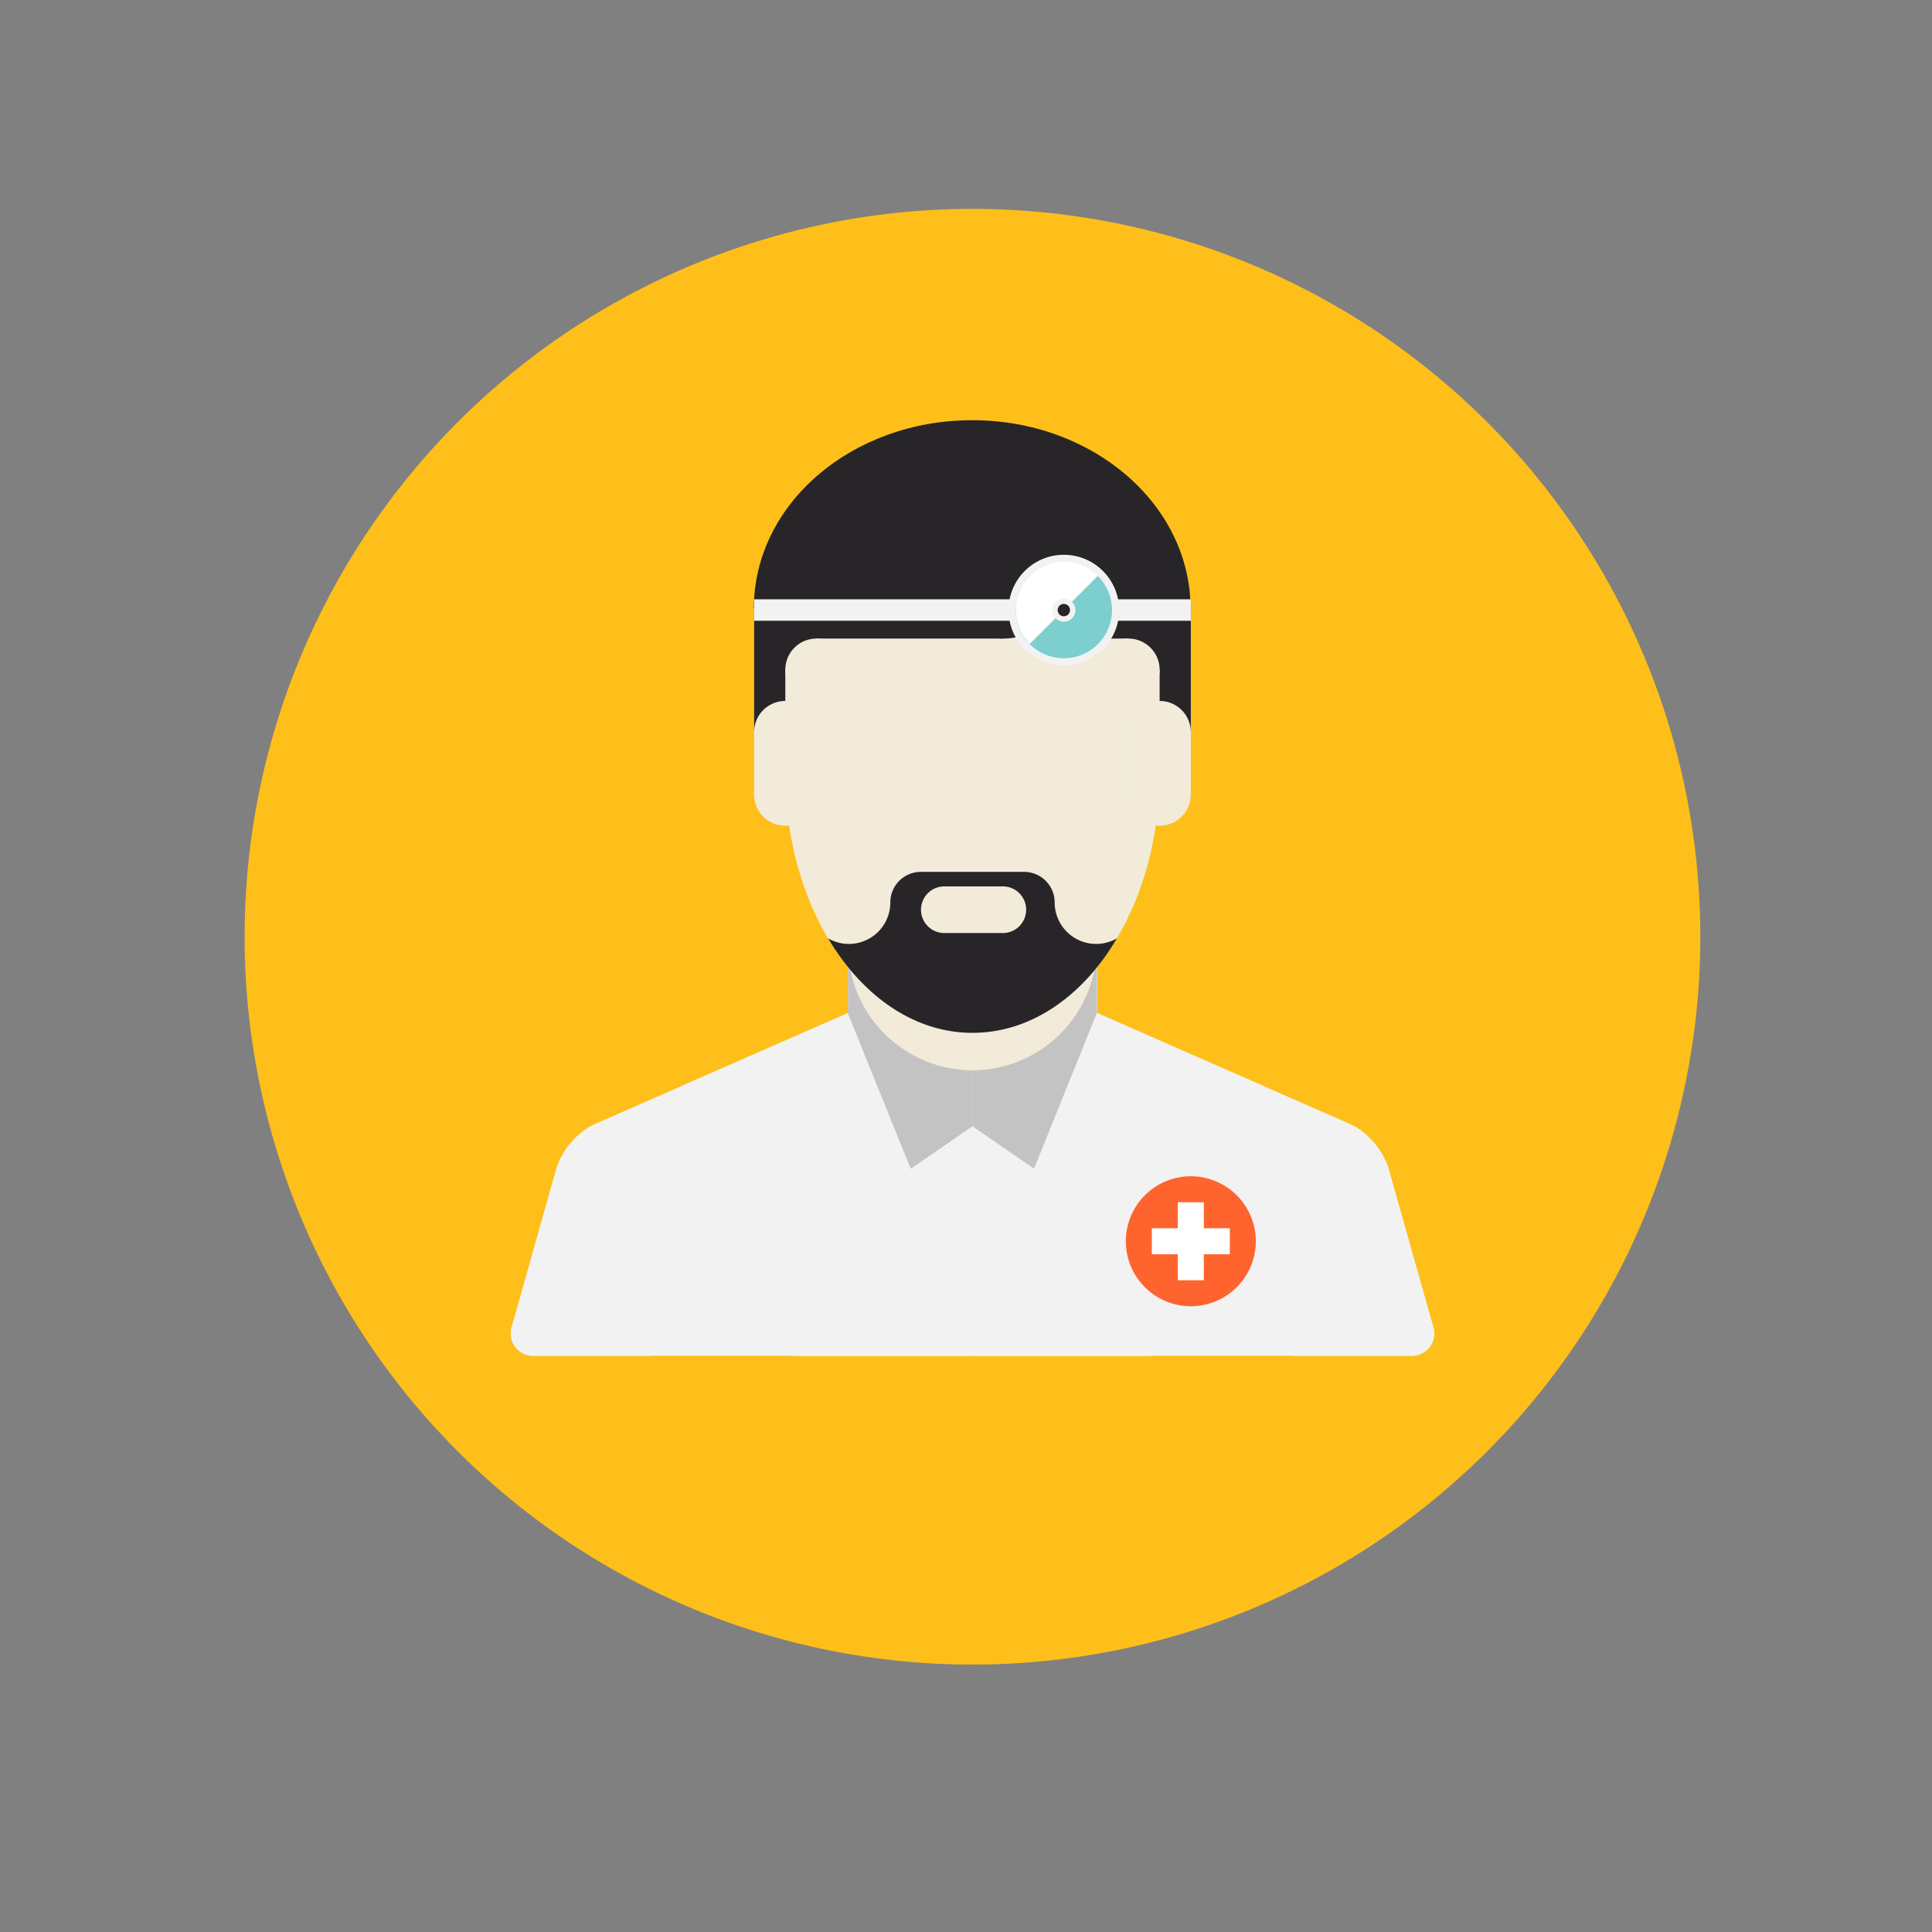 <?xml version="1.0" standalone="no"?><!DOCTYPE svg PUBLIC "-//W3C//DTD SVG 1.1//EN" "http://www.w3.org/Graphics/SVG/1.1/DTD/svg11.dtd"><svg t="1620610459101" class="icon" viewBox="0 0 1024 1024" version="1.1" xmlns="http://www.w3.org/2000/svg" p-id="5512" xmlns:xlink="http://www.w3.org/1999/xlink" width="32" height="32"><rect x="0" y="0" width="1024" height="1024" fill="#808080" stroke="none"/><defs><style type="text/css"></style></defs><path d="M515.427 496.483m-385.778 0a385.778 385.778 0 1 0 771.556 0 385.778 385.778 0 1 0-771.556 0Z" fill="#febf1a" p-id="5513" data-spm-anchor-id="a313x.7781069.0.i12" class="selected"></path><path d="M449.845 509.572a66.133 66.133 0 0 0 65.445 57.763c1.412 0 2.756 0 4.133-0.207h2.101a55.111 55.111 0 0 0 5.89-0.827h0.172a66.237 66.237 0 0 0 53.286-56.627 1.274 1.274 0 0 1 0.482 0v-9.197h-132.267v9.3a1.447 1.447 0 0 1 0.517 0z" fill="#F2EBD9" p-id="5514"></path><path d="M759.466 702.667l-3.927-13.778-19.737-69.991a40.851 40.851 0 0 0-19.496-22.837l-126.962-55.662-7.578-3.444h-0.207V509.778a1.274 1.274 0 0 0-0.482 0 66.237 66.237 0 0 1-53.286 56.627h-0.172a55.111 55.111 0 0 1-5.89 0.827h-2.101c-1.378 0-2.721 0.207-4.133 0.207a66.133 66.133 0 0 1-65.445-57.763 1.447 1.447 0 0 0-0.517 0v27.314h-0.172l-134.781 59.072a41.023 41.023 0 0 0-19.53 22.837L275.349 688.89l-3.927 13.778a11.883 11.883 0 0 0 12.056 15.913H747.445a11.883 11.883 0 0 0 12.021-15.913z" fill="#F2F2F2" p-id="5515"></path><path d="M312.687 597.061a41.333 41.333 0 0 0-17.636 21.838L271.423 702.667a11.883 11.883 0 0 0 12.056 15.913h62.31c-0.758-11.608-7.543-105.469-33.101-121.52z" fill="#F2F2F2" p-id="5516"></path><path d="M515.427 597.061v-29.76a66.168 66.168 0 0 1-65.445-57.763 1.447 1.447 0 0 0-0.517 0v27.314h-0.172l33.411 82.667z" fill="#C4C3C4" p-id="5517"></path><path d="M360.358 575.981l59.968 142.738h33.928l-81.048-148.352-12.848 5.614zM482.533 619.656l-33.411-82.598-75.916 33.308 81.048 148.352h61.173v-121.658l-32.894 22.596zM718.167 597.061a41.333 41.333 0 0 1 17.636 21.838l23.663 83.769a11.883 11.883 0 0 1-12.056 15.913h-62.345c0.758-11.608 7.543-105.469 33.101-121.52z" fill="#F2F2F2" p-id="5518"></path><path d="M515.427 597.061v-29.76a66.133 66.133 0 0 0 65.445-57.763 1.447 1.447 0 0 1 0.517 0v27.314l-33.377 82.667z" fill="#C4C3C4" p-id="5519"></path><path d="M670.496 575.981l-59.968 142.738h-33.893l81.013-148.352 12.848 5.614zM548.356 619.656l33.377-82.598 75.916 33.308-81.013 148.352h-61.208v-121.658l32.929 22.596z" fill="#F2F2F2" p-id="5520"></path><path d="M399.694 322.435h231.467v98.683h-231.467z" fill="#F2EBD9" p-id="5521"></path><path d="M416.227 409.855a137.571 99.2 90 1 0 198.4 0 137.571 99.2 90 1 0-198.4 0Z" fill="#F2EBD9" p-id="5522"></path><path d="M598.094 321.918h33.067v65.445h-33.067zM399.694 321.918h33.067v65.445h-33.067z" fill="#272528" p-id="5523"></path><path d="M399.556 322.435c0-55.111 51.667-99.717 115.733-99.717s115.733 44.778 115.733 99.889z" fill="#272528" p-id="5524"></path><path d="M620.276 305.385a33.067 33.067 0 1 1-33.067-33.067 33.067 33.067 0 0 1 33.067 33.067z" fill="#272528" p-id="5525"></path><path d="M564.89 305.385a33.067 33.067 0 1 1-33.067-33.067 33.067 33.067 0 0 1 33.067 33.067z" fill="#272528" p-id="5526"></path><path d="M416.227 305.385h115.733v33.067h-115.733zM587.21 305.385h27.418v33.067h-27.418z" fill="#272528" p-id="5527"></path><path d="M614.627 354.985a16.533 16.533 0 1 1-16.533-16.533 16.533 16.533 0 0 1 16.533 16.533zM449.294 354.985a16.533 16.533 0 1 1-16.533-16.533 16.533 16.533 0 0 1 16.533 16.533zM631.161 388.052a16.533 16.533 0 1 1-16.533-16.533 16.533 16.533 0 0 1 16.533 16.533z" fill="#F2EBD9" p-id="5528"></path><path d="M631.161 421.118a16.533 16.533 0 1 1-16.533-16.533 16.533 16.533 0 0 1 16.533 16.533z" fill="#F2EBD9" p-id="5529"></path><path d="M598.094 388.052h33.067v33.067h-33.067zM432.76 388.052a16.533 16.533 0 1 1-16.533-16.533 16.533 16.533 0 0 1 16.533 16.533z" fill="#F2EBD9" p-id="5530"></path><path d="M432.76 421.118a16.533 16.533 0 1 1-16.533-16.533 16.533 16.533 0 0 1 16.533 16.533zM416.227 354.985h198.4v33.067h-198.4z" fill="#F2EBD9" p-id="5531"></path><path d="M580.975 500.306a22.01 22.01 0 0 1-21.976-22.01 16.223 16.223 0 0 0-16.223-16.189H488.078a16.189 16.189 0 0 0-16.189 16.189 21.976 21.976 0 0 1-32.998 19.048c18.187 30.587 45.708 50.082 76.536 50.082 31 0 58.556-19.496 76.57-50.082a22.044 22.044 0 0 1-11.022 2.962z m-50.117-5.787h-31a12.366 12.366 0 0 1 0-24.697h31a12.366 12.366 0 1 1 0 24.697z" fill="#272528" p-id="5532"></path><path d="M399.694 317.647h231.467v11.367h-231.467z" fill="#F2F2F2" p-id="5533"></path><path d="M593.168 323.33a29.312 29.312 0 1 1-29.278-29.278 29.312 29.312 0 0 1 29.278 29.278z" fill="#F2F2F2" p-id="5534"></path><path d="M589.38 323.33a25.523 25.523 0 1 1-25.489-25.489 25.523 25.523 0 0 1 25.489 25.489z" fill="#7DCECF" p-id="5535"></path><path d="M545.842 341.241a25.489 25.489 0 1 1 36.063-36.063z" fill="#FFFFFF" p-id="5536"></path><path d="M569.987 323.33a6.131 6.131 0 1 1-6.097-6.097 6.097 6.097 0 0 1 6.097 6.097z" fill="#F2F2F2" p-id="5537"></path><path d="M567.128 323.33a3.272 3.272 0 1 1-3.238-3.238 3.272 3.272 0 0 1 3.238 3.238z" fill="#272528" p-id="5538"></path><path d="M631.161 657.89m-34.444 0a34.444 34.444 0 1 0 68.889 0 34.444 34.444 0 1 0-68.889 0Z" fill="#FF642F" p-id="5539"></path><path d="M651.827 651.001h-13.778v-13.778h-13.778v13.778h-13.778v13.778h13.778v13.778h13.778v-13.778h13.778v-13.778z" fill="#FFFFFF" p-id="5540"></path></svg>